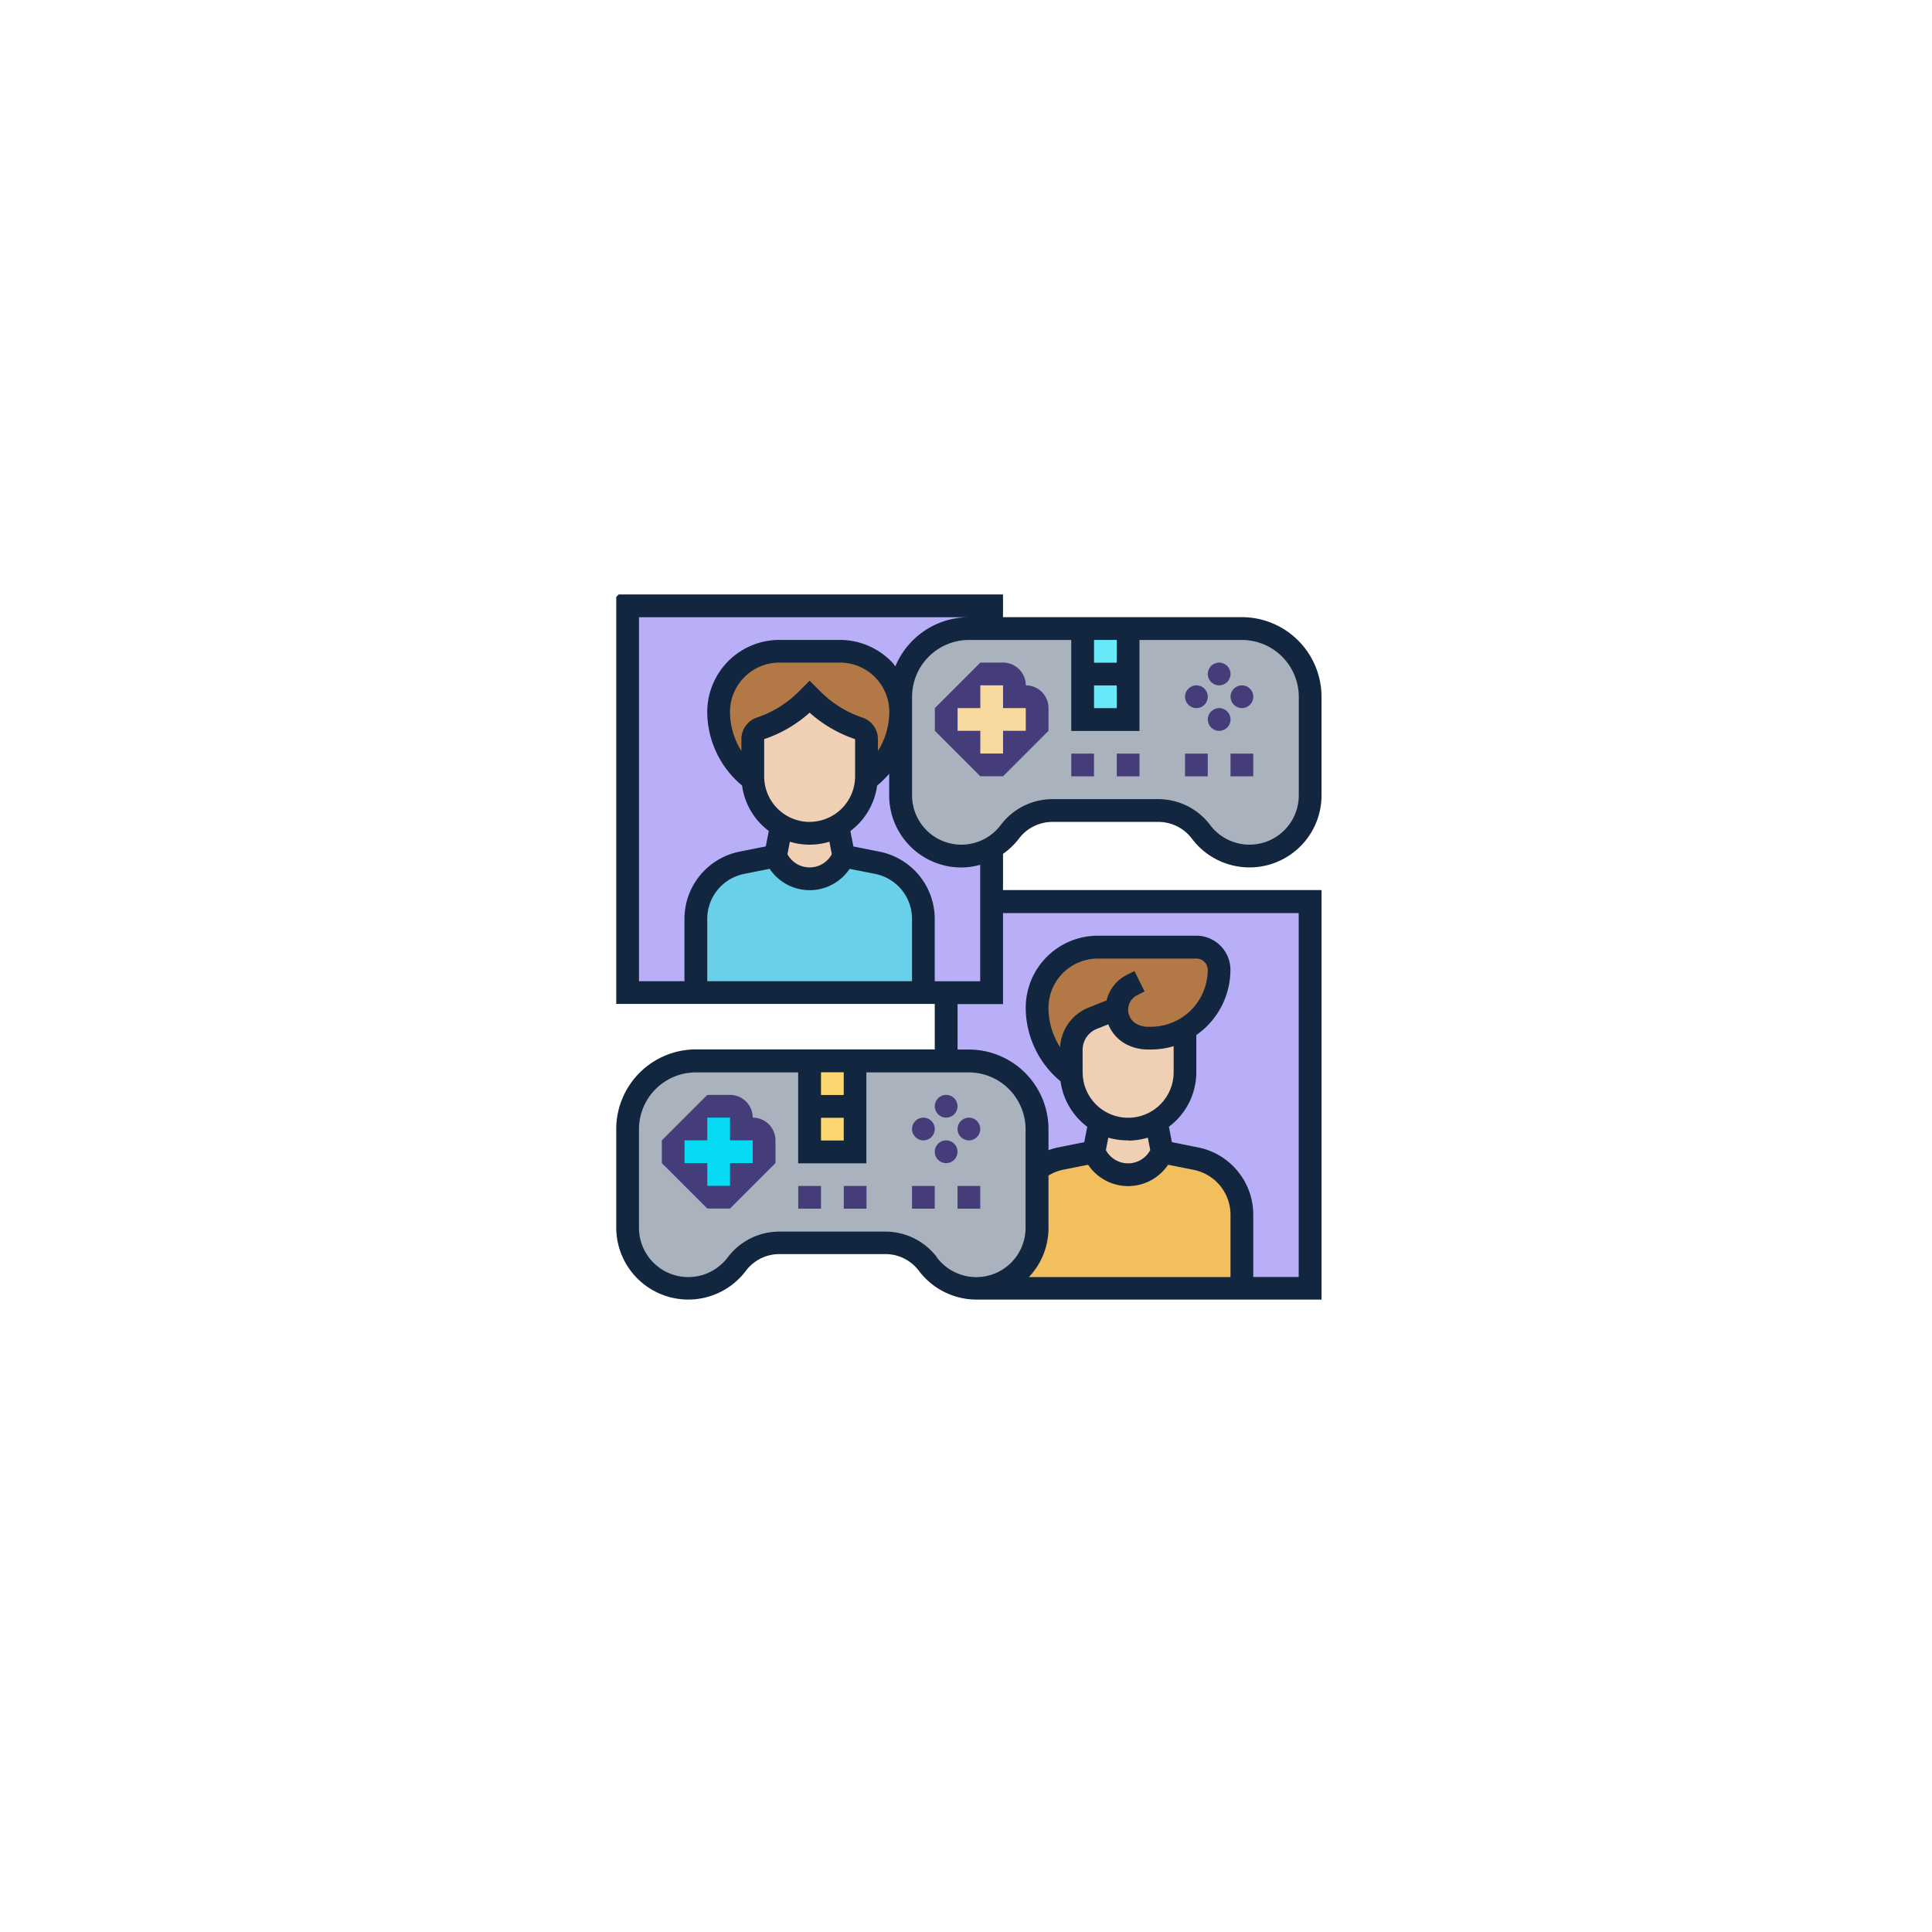 <svg xmlns="http://www.w3.org/2000/svg" xmlns:xlink="http://www.w3.org/1999/xlink" width="119" height="119" viewBox="0 0 119 119">
  <defs>
    <filter id="Elipse_9677" x="0" y="0" width="119" height="119" filterUnits="userSpaceOnUse">
      <feOffset dy="1" input="SourceAlpha"/>
      <feGaussianBlur stdDeviation="8" result="blur"/>
      <feFlood flood-color="#fff"/>
      <feComposite operator="in" in2="blur"/>
      <feComposite in="SourceGraphic"/>
    </filter>
  </defs>
  <g id="Grupo_1072160" data-name="Grupo 1072160" transform="translate(-206 -3215)">
    <g id="Grupo_61577" data-name="Grupo 61577" transform="translate(243.957 3251.608)">
      <g id="Grupo_61576" data-name="Grupo 61576" transform="translate(0)">
        <g id="Grupo_61574" data-name="Grupo 61574" transform="translate(0.701 0.701)">
          <g id="Grupo_61556" data-name="Grupo 61556">
            <path id="Trazado_110567" data-name="Trazado 110567" d="M839.564,3366.281h22.422V3390.1H839.564Z" transform="translate(-839.564 -3366.281)" fill="#b8aff8"/>
          </g>
          <g id="Grupo_61557" data-name="Grupo 61557" transform="translate(19.619 18.217)">
            <path id="Trazado_110568" data-name="Trazado 110568" d="M882.286,3405.95h22.422v23.823H882.286Z" transform="translate(-882.286 -3405.95)" fill="#b8aff8"/>
          </g>
          <g id="Grupo_61558" data-name="Grupo 61558" transform="translate(5.605 2.803)">
            <path id="Trazado_110569" data-name="Trazado 110569" d="M862.981,3376.125a5.173,5.173,0,0,1-2.046,4.12l-.063.05h-.007a.944.944,0,0,0,.014-.2v-2.3a.71.71,0,0,0-.477-.666,7.245,7.245,0,0,1-2.838-1.752l-.189-.189-.189.189a7.245,7.245,0,0,1-2.838,1.752.71.71,0,0,0-.476.666v2.3a.977.977,0,0,0,.014.2h-.007l-.063-.05a5.175,5.175,0,0,1-2.046-4.12,3.737,3.737,0,0,1,3.742-3.742h3.727a3.736,3.736,0,0,1,3.742,3.742Z" transform="translate(-851.77 -3372.384)" fill="#b27946"/>
          </g>
          <g id="Grupo_61559" data-name="Grupo 61559" transform="translate(4.204 15.415)">
            <path id="Trazado_110570" data-name="Trazado 110570" d="M862.733,3403.715v4.541H848.719v-4.541a3.513,3.513,0,0,1,2.831-3.454l2.074-.414.077.147a2.262,2.262,0,0,0,4.05,0l.077-.147,2.074.414a3.513,3.513,0,0,1,2.831,3.454Z" transform="translate(-848.719 -3399.847)" fill="#68d0e8"/>
          </g>
          <g id="Grupo_61560" data-name="Grupo 61560" transform="translate(25.224 21.02)">
            <path id="Trazado_110571" data-name="Trazado 110571" d="M896.538,3419.916a5.175,5.175,0,0,1-2.046-4.12,3.737,3.737,0,0,1,3.742-3.742H904.3a1.405,1.405,0,0,1,1.4,1.4,4.163,4.163,0,0,1-1.234,2.971,4.306,4.306,0,0,1-.869.673,4.167,4.167,0,0,1-2.1.56h-.182a2.152,2.152,0,0,1-.981-.231,1.7,1.7,0,0,1-.939-1.521.245.245,0,0,1,.007-.07H899.4l-1.479.6a2.092,2.092,0,0,0-1.324,1.948v1.38a.979.979,0,0,0,.014.2H896.6Z" transform="translate(-894.492 -3412.054)" fill="#b27946"/>
          </g>
          <g id="Grupo_61561" data-name="Grupo 61561" transform="translate(21.49 33.632)">
            <path id="Trazado_110572" data-name="Trazado 110572" d="M902.707,3443.386v4.54H886.36a3.738,3.738,0,0,0,3.734-3.735v-3.615a3.548,3.548,0,0,1,1.43-.645l2.074-.413.077.147a2.262,2.262,0,0,0,4.05,0l.077-.147,2.074.413a3.513,3.513,0,0,1,2.831,3.455Z" transform="translate(-886.36 -3439.519)" fill="#f1bf5e"/>
          </g>
          <g id="Grupo_61562" data-name="Grupo 61562" transform="translate(9.109 13.551)">
            <path id="Trazado_110573" data-name="Trazado 110573" d="M859.764,3395.789l1.738.462a3.484,3.484,0,0,0,1.738-.462l.364,1.864-.077.147a2.262,2.262,0,0,1-4.05,0l-.077-.147Z" transform="translate(-859.399 -3395.789)" fill="#f0d0b4"/>
          </g>
          <g id="Grupo_61563" data-name="Grupo 61563" transform="translate(7.708 5.605)">
            <path id="Trazado_110574" data-name="Trazado 110574" d="M863.355,3381.094v2.3a.939.939,0,0,1-.014.2,3.493,3.493,0,0,1-3.489,3.3l-1.738-.462a3.428,3.428,0,0,1-1.752-2.838.968.968,0,0,1-.014-.2v-2.3a.71.71,0,0,1,.476-.666,7.242,7.242,0,0,0,2.838-1.751l.189-.189.189.189a7.241,7.241,0,0,0,2.838,1.751A.711.711,0,0,1,863.355,3381.094Z" transform="translate(-856.348 -3378.487)" fill="#f0d0b4"/>
          </g>
          <g id="Grupo_61564" data-name="Grupo 61564" transform="translate(28.728 31.769)">
            <path id="Trazado_110575" data-name="Trazado 110575" d="M902.485,3435.46a3.5,3.5,0,0,0,3.475,0l.365,1.864-.077.147a2.262,2.262,0,0,1-4.05,0l-.077-.147Z" transform="translate(-902.121 -3435.46)" fill="#f0d0b4"/>
          </g>
          <g id="Grupo_61565" data-name="Grupo 61565" transform="translate(27.327 24.804)">
            <path id="Trazado_110576" data-name="Trazado 110576" d="M901.873,3420.363a1.7,1.7,0,0,0,.939,1.521,2.155,2.155,0,0,0,.981.23h.182a4.161,4.161,0,0,0,2.1-.56v2.663a3.52,3.52,0,0,1-1.023,2.48,3.5,3.5,0,0,1-5.97-2.278.982.982,0,0,1-.014-.2v-1.38a2.093,2.093,0,0,1,1.324-1.948l1.479-.6h.007A.247.247,0,0,0,901.873,3420.363Z" transform="translate(-899.07 -3420.292)" fill="#f0d0b4"/>
          </g>
          <g id="Grupo_61566" data-name="Grupo 61566" transform="translate(16.816 1.401)">
            <path id="Trazado_110577" data-name="Trazado 110577" d="M897.2,3369.332H880.387a4.208,4.208,0,0,0-4.2,4.2v6.075a3.732,3.732,0,0,0,3.734,3.734,3.661,3.661,0,0,0,1.864-.5,3.7,3.7,0,0,0,1.128-.987,3.257,3.257,0,0,1,2.614-1.31h6.544a3.257,3.257,0,0,1,2.614,1.31,3.738,3.738,0,0,0,6.726-2.242v-6.075A4.208,4.208,0,0,0,897.2,3369.332Z" transform="translate(-876.183 -3369.332)" fill="#aab2bd"/>
          </g>
          <g id="Grupo_61567" data-name="Grupo 61567" transform="translate(0 28.027)">
            <path id="Trazado_110578" data-name="Trazado 110578" d="M860.585,3427.312H843.768a4.207,4.207,0,0,0-4.2,4.2v6.074a3.732,3.732,0,0,0,3.735,3.735,3.662,3.662,0,0,0,1.863-.5,3.712,3.712,0,0,0,1.128-.988,3.255,3.255,0,0,1,2.613-1.311h6.544a3.256,3.256,0,0,1,2.613,1.311,3.738,3.738,0,0,0,6.726-2.243v-6.074A4.207,4.207,0,0,0,860.585,3427.312Z" transform="translate(-839.564 -3427.312)" fill="#aab2bd"/>
          </g>
          <g id="Grupo_61568" data-name="Grupo 61568" transform="translate(19.619 4.204)">
            <path id="Trazado_110579" data-name="Trazado 110579" d="M887.891,3377.537v1.4a.7.7,0,0,1-.7.7h-.7v.7a.7.7,0,0,1-.7.7h-1.4a.7.7,0,0,1-.7-.7v-.7h-.7a.7.7,0,0,1-.7-.7v-1.4a.7.7,0,0,1,.7-.7h.7v-.7a.7.7,0,0,1,.7-.7h1.4a.7.7,0,0,1,.7.7v.7h.7A.7.7,0,0,1,887.891,3377.537Z" transform="translate(-882.286 -3375.435)" fill="#f7d99e"/>
          </g>
          <g id="Grupo_61569" data-name="Grupo 61569" transform="translate(28.027 4.204)">
            <path id="Trazado_110580" data-name="Trazado 110580" d="M900.6,3375.435h2.8v2.8h-2.8Z" transform="translate(-900.595 -3375.435)" fill="#69e9f8"/>
          </g>
          <g id="Grupo_61570" data-name="Grupo 61570" transform="translate(28.027 1.401)">
            <path id="Trazado_110581" data-name="Trazado 110581" d="M900.6,3369.332h2.8v2.8h-2.8Z" transform="translate(-900.595 -3369.332)" fill="#69e9f8"/>
          </g>
          <g id="Grupo_61571" data-name="Grupo 61571" transform="translate(11.211 30.83)">
            <path id="Trazado_110582" data-name="Trazado 110582" d="M863.977,3433.415h2.8v2.8h-2.8Z" transform="translate(-863.977 -3433.415)" fill="#fcd770"/>
          </g>
          <g id="Grupo_61572" data-name="Grupo 61572" transform="translate(11.211 28.027)">
            <path id="Trazado_110583" data-name="Trazado 110583" d="M863.977,3427.312h2.8v2.8h-2.8Z" transform="translate(-863.977 -3427.312)" fill="#fcd770"/>
          </g>
          <g id="Grupo_61573" data-name="Grupo 61573" transform="translate(2.803 30.83)">
            <path id="Trazado_110584" data-name="Trazado 110584" d="M851.273,3435.517v1.4a.7.7,0,0,1-.7.7h-.7v.7a.7.7,0,0,1-.7.7h-1.4a.7.7,0,0,1-.7-.7v-.7h-.7a.7.7,0,0,1-.7-.7v-1.4a.7.7,0,0,1,.7-.7h.7v-.7a.7.7,0,0,1,.7-.7h1.4a.7.7,0,0,1,.7.7v.7h.7A.7.7,0,0,1,851.273,3435.517Z" transform="translate(-845.667 -3433.415)" fill="#05dbf3"/>
          </g>
        </g>
        <g id="Grupo_61575" data-name="Grupo 61575">
          <path id="Trazado_110585" data-name="Trazado 110585" d="M849.747,3433.291a1.4,1.4,0,0,0-1.4-1.4h-1.4a12998.374,12998.374,0,0,1-2.8,2.8v1.4a7000.307,7000.307,0,0,0,2.8,2.8h1.4a5352.919,5352.919,0,0,0,2.8-2.8v-1.4A1.4,1.4,0,0,0,849.747,3433.291Zm0,2.8h-1.4v1.4h-1.4v-1.4h-1.4v-1.4h1.4v-1.4h1.4v1.4h1.4Z" transform="translate(-841.339 -3401.059)" fill="#453d7a"/>
          <path id="Trazado_110586" data-name="Trazado 110586" d="M862.451,3444.1h1.4v1.4h-1.4Z" transform="translate(-851.24 -3407.66)" fill="#453d7a"/>
          <path id="Trazado_110587" data-name="Trazado 110587" d="M868.554,3444.1h1.4v1.4h-1.4Z" transform="translate(-854.54 -3407.66)" fill="#453d7a"/>
          <path id="Trazado_110588" data-name="Trazado 110588" d="M877.709,3444.1h1.4v1.4h-1.4Z" transform="translate(-859.491 -3407.66)" fill="#453d7a"/>
          <path id="Trazado_110589" data-name="Trazado 110589" d="M883.812,3444.1h1.4v1.4h-1.4Z" transform="translate(-862.791 -3407.66)" fill="#453d7a"/>
          <circle id="Elipse_4466" data-name="Elipse 4466" cx="0.701" cy="0.701" r="0.701" transform="translate(19.619 30.83)" fill="#453d7a"/>
          <circle id="Elipse_4467" data-name="Elipse 4467" cx="0.701" cy="0.701" r="0.701" transform="translate(19.619 33.633)" fill="#453d7a"/>
          <circle id="Elipse_4468" data-name="Elipse 4468" cx="0.701" cy="0.701" r="0.701" transform="translate(18.218 32.231)" fill="#453d7a"/>
          <circle id="Elipse_4469" data-name="Elipse 4469" cx="0.701" cy="0.701" r="0.701" transform="translate(21.021 32.231)" fill="#453d7a"/>
          <path id="Trazado_110590" data-name="Trazado 110590" d="M886.366,3375.311a1.4,1.4,0,0,0-1.4-1.4h-1.4a8271.636,8271.636,0,0,0-2.8,2.8v1.4a10111.419,10111.419,0,0,1,2.8,2.8h1.4a9100.575,9100.575,0,0,0,2.8-2.8v-1.4A1.4,1.4,0,0,0,886.366,3375.311Zm0,2.8h-1.4v1.4h-1.4v-1.4h-1.4v-1.4h1.4v-1.4h1.4v1.4h1.4Z" transform="translate(-861.141 -3369.706)" fill="#453d7a"/>
          <path id="Trazado_110591" data-name="Trazado 110591" d="M862.842,3379.8a2.582,2.582,0,0,1,2.055-1.028h6.54a2.583,2.583,0,0,1,2.055,1.027,4.437,4.437,0,0,0,7.987-2.662v-6.072a4.911,4.911,0,0,0-4.905-4.905H861.861v-1.4H838.038v25.224h19.619v2.8H842.943a4.911,4.911,0,0,0-4.905,4.9v6.073a4.438,4.438,0,0,0,7.987,2.662,2.583,2.583,0,0,1,2.056-1.028h6.54a2.585,2.585,0,0,1,2.056,1.028,4.456,4.456,0,0,0,3.549,1.775H881.48v-25.224H861.861v-2.231A4.438,4.438,0,0,0,862.842,3379.8Zm17.237-8.735v6.072a3.036,3.036,0,0,1-5.465,1.821,3.991,3.991,0,0,0-3.176-1.588H864.9a3.989,3.989,0,0,0-3.176,1.589,3.036,3.036,0,0,1-5.465-1.822v-6.072a3.507,3.507,0,0,1,3.5-3.5h6.306v5.605h4.2v-5.605h6.306A3.507,3.507,0,0,1,880.079,3371.061Zm-26.883,1.278a6.577,6.577,0,0,1-2.559-1.582l-.687-.687-.687.687a6.57,6.57,0,0,1-2.558,1.581,1.4,1.4,0,0,0-.959,1.33v.726a4.5,4.5,0,0,1-.7-2.4,3.039,3.039,0,0,1,3.039-3.039h3.732a3.038,3.038,0,0,1,3.039,3.04,4.5,4.5,0,0,1-.7,2.4v-.726a1.4,1.4,0,0,0-.958-1.329Zm3.06,16.239H843.644v-3.839a2.823,2.823,0,0,1,2.27-2.768l1.574-.314a2.963,2.963,0,0,0,4.925,0l1.574.314a2.823,2.823,0,0,1,2.269,2.768Zm-4.94-7.822a1.553,1.553,0,0,1-2.733,0l.149-.768a4.165,4.165,0,0,0,2.435,0Zm-1.366-1.987a2.806,2.806,0,0,1-2.8-2.8v-2.3a7.98,7.98,0,0,0,2.8-1.631,7.99,7.99,0,0,0,2.8,1.631v2.3A2.806,2.806,0,0,1,849.95,3378.769Zm17.517-8.409h1.4v1.4h-1.4Zm1.4-1.4h-1.4v-1.4h1.4Zm-29.428-2.8h20.32a4.912,4.912,0,0,0-4.53,3.027c-.053-.064-.095-.136-.151-.2a4.453,4.453,0,0,0-3.262-1.429h-3.732a4.441,4.441,0,0,0-4.44,4.44,5.906,5.906,0,0,0,2.144,4.528,4.2,4.2,0,0,0,1.646,2.8l-.185.95-1.61.322a4.225,4.225,0,0,0-3.4,4.142v3.839h-2.8Zm11.211,30.83h1.4v1.4h-1.4Zm1.4-1.4h-1.4v-1.4h1.4Zm5.745,10a3.991,3.991,0,0,0-3.176-1.588h-6.54a3.989,3.989,0,0,0-3.176,1.589,3.037,3.037,0,0,1-5.465-1.822v-6.073a3.507,3.507,0,0,1,3.5-3.5h6.306v5.6h4.2v-5.6h6.306a3.507,3.507,0,0,1,3.5,3.5v6.073a3.036,3.036,0,0,1-5.466,1.821Zm6.867-1.821v-3.22a2.832,2.832,0,0,1,.868-.351l1.573-.314a2.964,2.964,0,0,0,4.926,0l1.574.314a2.823,2.823,0,0,1,2.269,2.768v3.838H863.454a4.413,4.413,0,0,0,1.21-3.036Zm.713-11.126a4.5,4.5,0,0,1-.713-2.419,3.039,3.039,0,0,1,3.039-3.038h6.07a.7.7,0,0,1,.7.7,3.508,3.508,0,0,1-3.5,3.5h-.185a1.486,1.486,0,0,1-.664-.157,1,1,0,0,1,0-1.788l.461-.23-.627-1.254-.461.23a2.383,2.383,0,0,0-1.254,1.574l-1.114.446a2.783,2.783,0,0,0-1.749,2.432Zm1.389.17a1.392,1.392,0,0,1,.881-1.3l.7-.278a2.381,2.381,0,0,0,1.151,1.252,2.9,2.9,0,0,0,1.29.3h.185a4.868,4.868,0,0,0,1.4-.207v1.607a2.8,2.8,0,1,1-5.606,0Zm2.8,5.583a4.177,4.177,0,0,0,1.217-.181l.148.768a1.552,1.552,0,0,1-2.732,0l.149-.768A4.183,4.183,0,0,0,869.569,3398.387Zm10.51-14.013V3406.8h-2.8v-3.838a4.225,4.225,0,0,0-3.4-4.142l-1.611-.322-.184-.95a4.2,4.2,0,0,0,1.688-3.361V3391.9a4.9,4.9,0,0,0,2.1-4.019,2.1,2.1,0,0,0-2.1-2.1H867.7a4.44,4.44,0,0,0-4.44,4.44,5.9,5.9,0,0,0,2.144,4.528,4.2,4.2,0,0,0,1.646,2.8l-.184.95-1.61.322a4.055,4.055,0,0,0-.594.171v-1.3a4.911,4.911,0,0,0-4.9-4.9h-.7v-2.8h2.8v-5.605Zm-19.619,4.2h-2.8v-3.839a4.226,4.226,0,0,0-3.4-4.142l-1.611-.322-.184-.95a4.2,4.2,0,0,0,1.646-2.8,5.858,5.858,0,0,0,.743-.729v1.336a4.443,4.443,0,0,0,4.438,4.438,4.39,4.39,0,0,0,1.168-.165Z" transform="translate(-838.038 -3364.755)" fill="#12263f"/>
          <path id="Trazado_110592" data-name="Trazado 110592" d="M899.07,3386.116h1.4v1.4h-1.4Z" transform="translate(-871.043 -3376.306)" fill="#453d7a"/>
          <path id="Trazado_110593" data-name="Trazado 110593" d="M905.173,3386.116h1.4v1.4h-1.4Z" transform="translate(-874.343 -3376.306)" fill="#453d7a"/>
          <path id="Trazado_110594" data-name="Trazado 110594" d="M914.327,3386.116h1.4v1.4h-1.4Z" transform="translate(-879.293 -3376.306)" fill="#453d7a"/>
          <path id="Trazado_110595" data-name="Trazado 110595" d="M920.431,3386.116h1.4v1.4h-1.4Z" transform="translate(-882.594 -3376.306)" fill="#453d7a"/>
          <circle id="Elipse_4470" data-name="Elipse 4470" cx="0.701" cy="0.701" r="0.701" transform="translate(36.435 4.204)" fill="#453d7a"/>
          <circle id="Elipse_4471" data-name="Elipse 4471" cx="0.701" cy="0.701" r="0.701" transform="translate(36.435 7.007)" fill="#453d7a"/>
          <circle id="Elipse_4472" data-name="Elipse 4472" cx="0.701" cy="0.701" r="0.701" transform="translate(35.034 5.605)" fill="#453d7a"/>
          <circle id="Elipse_4473" data-name="Elipse 4473" cx="0.701" cy="0.701" r="0.701" transform="translate(37.837 5.605)" fill="#453d7a"/>
        </g>
      </g>
    </g>
    <g transform="matrix(1, 0, 0, 1, 206, 3215)" filter="url(#Elipse_9677)">
      <path id="Elipse_9677-2" data-name="Elipse 9677" d="M35.5,4.176A31.324,31.324,0,1,0,66.824,35.5,31.359,31.359,0,0,0,35.5,4.176M35.5,0A35.5,35.5,0,1,1,0,35.5,35.5,35.5,0,0,1,35.5,0Z" transform="translate(24 23)" fill="#fff"/>
    </g>
  </g>
</svg>
